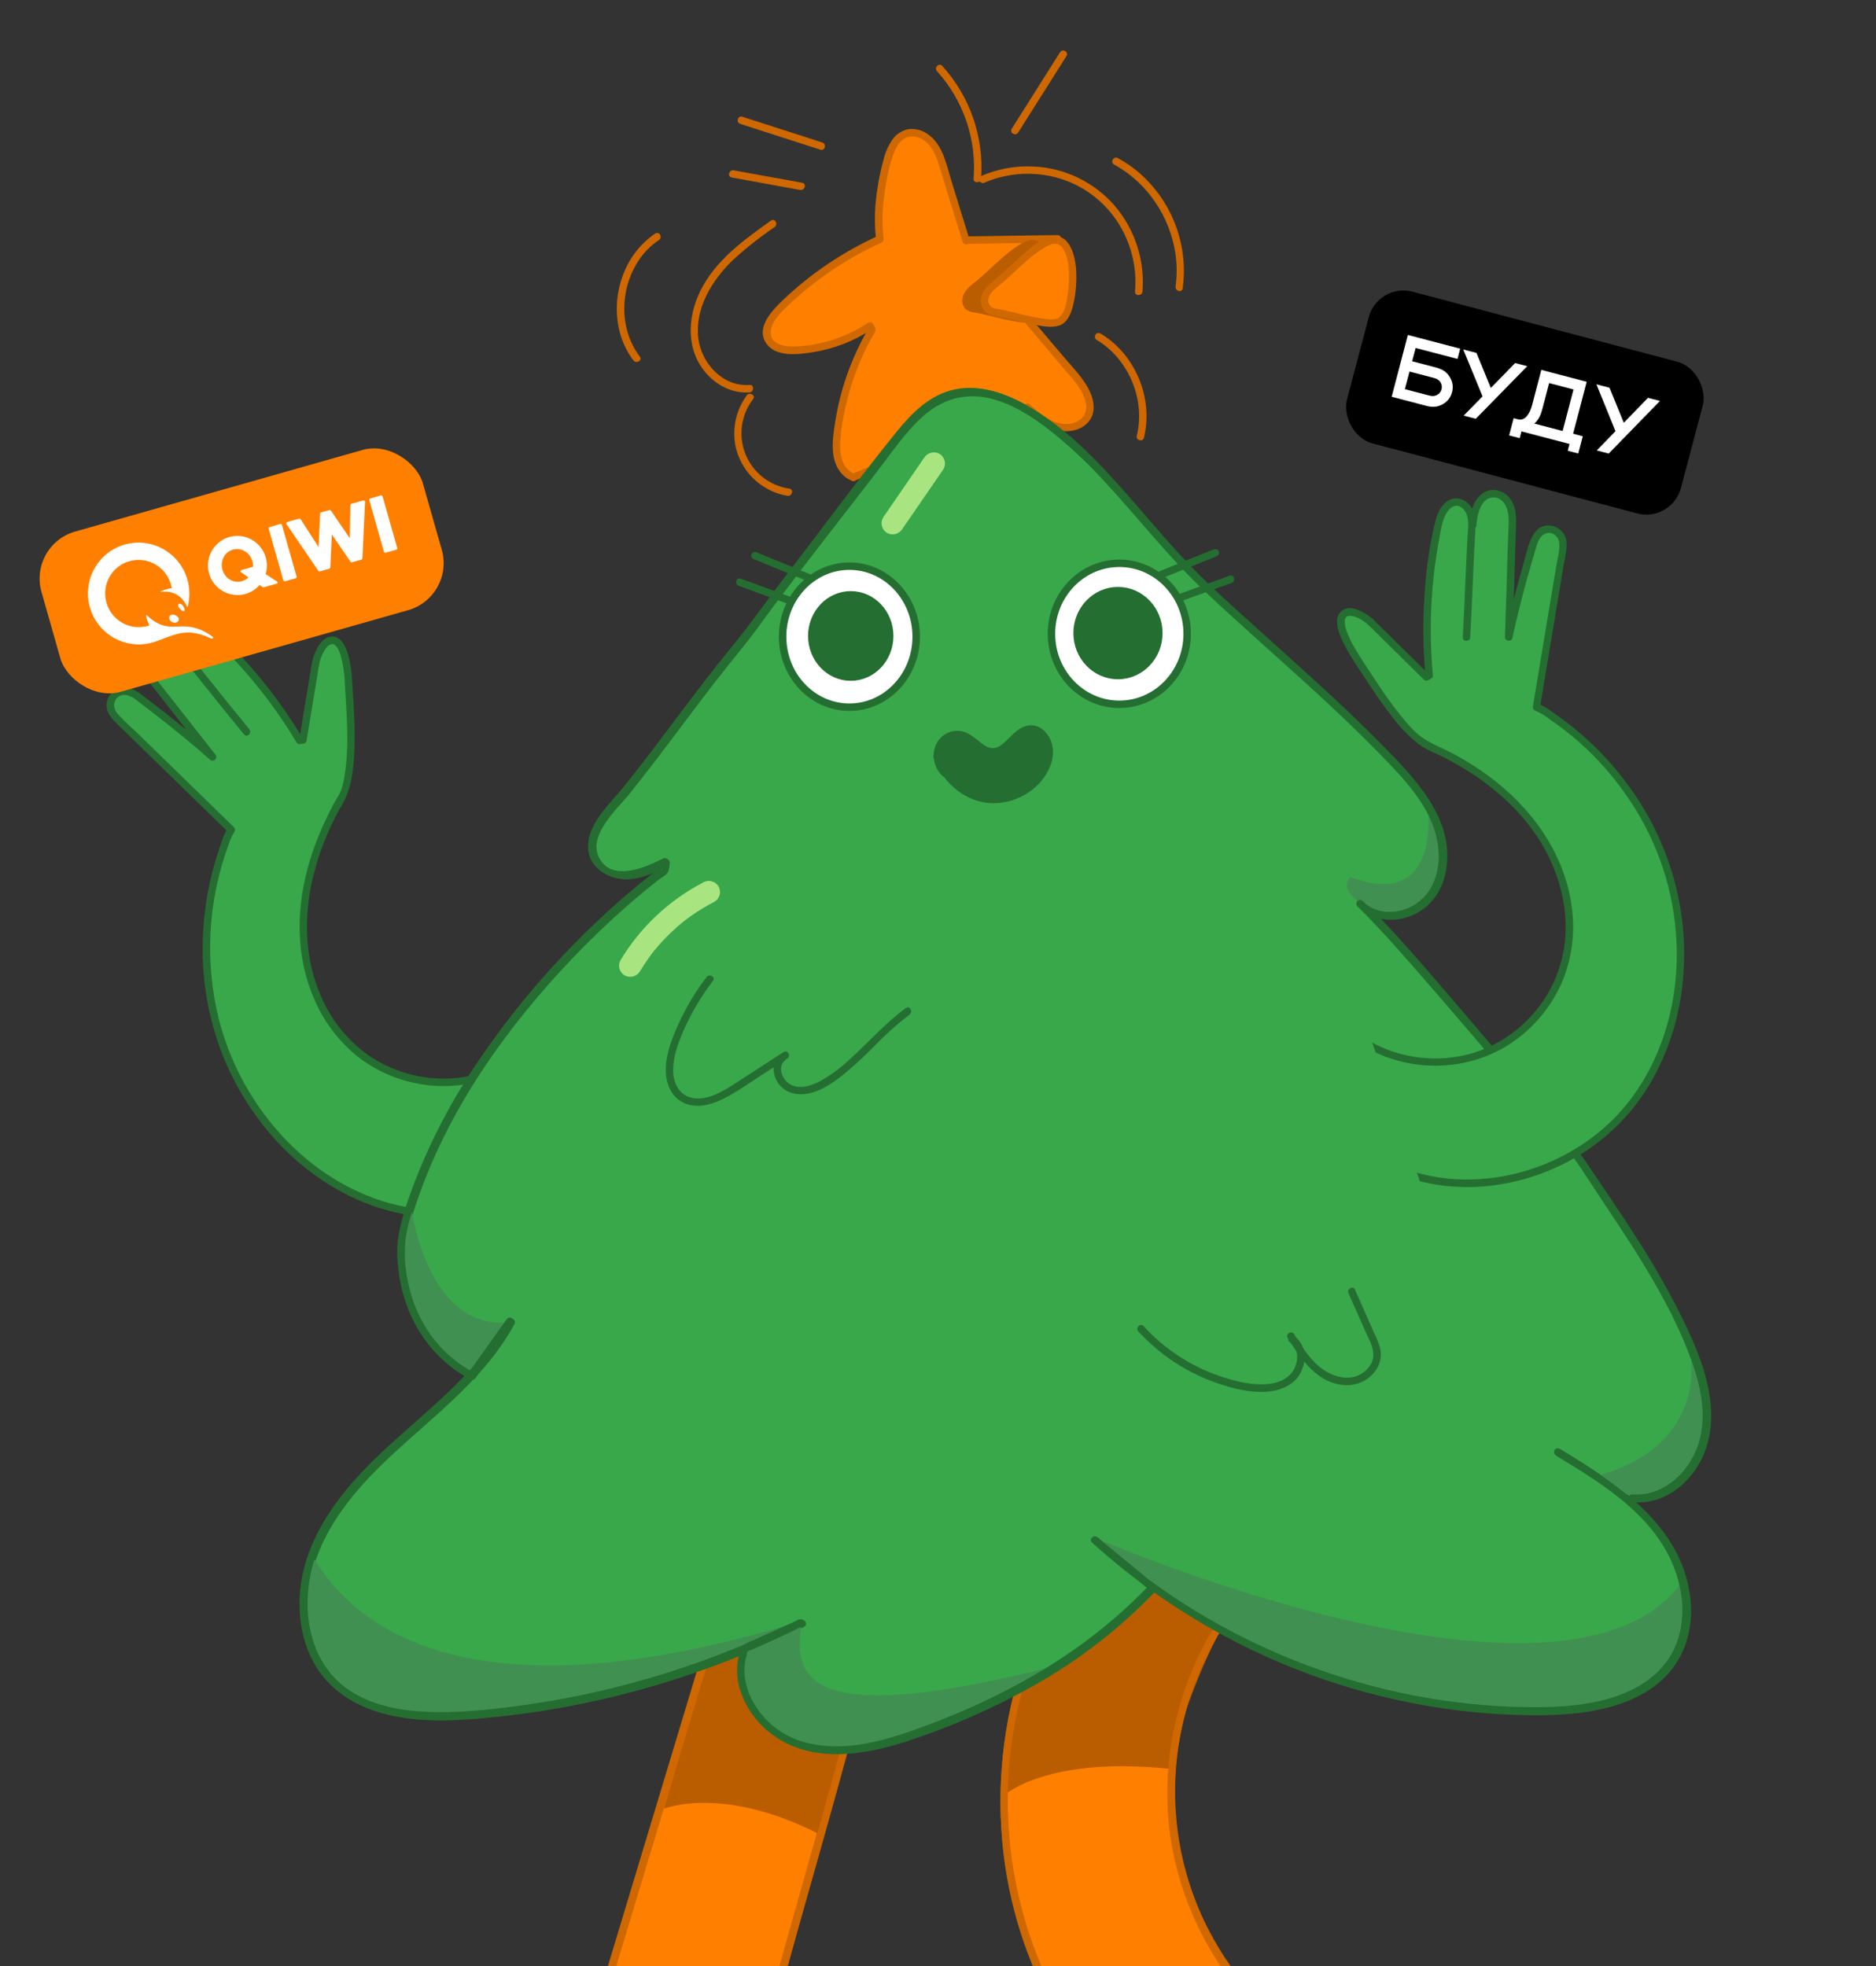 <svg width="374" height="392" viewBox="0 0 374 392" fill="none" xmlns="http://www.w3.org/2000/svg">
<rect x="0" y="0" width="374" height="392" fill="#333333" stroke="none"/>
<g clip-path="url(#clip0_984_20501)">
<path d="M170.146 95.162C168.609 94.622 167.539 93.145 167.097 91.574C166.732 89.978 166.673 88.328 166.924 86.711C167.721 79.305 170.087 72.153 173.864 65.732L173.472 64.974C169.047 67.929 163.889 69.6 158.571 69.802C156.564 69.871 154.194 69.52 153.247 67.75C152.102 65.603 153.847 63.09 155.572 61.375C161.322 55.661 168.045 51.02 175.425 47.669L175.267 46.504C175.038 41.54 175.614 36.572 176.972 31.791C177.587 29.62 178.642 27.221 180.804 26.571C182.623 26.021 184.626 27.003 185.835 28.47C187.045 29.937 187.635 31.801 188.195 33.615L192.656 47.991L192.904 47.847L210.878 47.584L205.044 63.973L214.21 74.814C216.316 77.292 218.492 80.787 216.589 83.419C215.295 85.214 212.544 85.595 210.378 84.906C208.211 84.217 206.481 82.646 204.846 81.124L170.146 95.162Z" fill="#FF8000"/>
<path d="M170.319 94.449C168.391 93.715 167.608 91.524 167.514 89.63C167.481 87.323 167.721 85.021 168.228 82.77C169.062 78.349 170.467 74.055 172.406 69.995C172.962 68.835 173.561 67.699 174.206 66.585C174.468 66.124 174.701 65.812 174.449 65.291C174.335 65.058 174.211 64.825 174.092 64.597C173.992 64.435 173.833 64.316 173.649 64.266C173.465 64.217 173.269 64.239 173.1 64.329C170.171 66.278 166.908 67.67 163.474 68.434C161.808 68.807 160.109 69.018 158.403 69.064C157.129 69.093 155.622 68.999 154.571 68.186C153.272 67.195 153.525 65.529 154.244 64.255C155.052 62.813 156.296 61.678 157.486 60.562C159.995 58.21 162.684 56.056 165.526 54.118C168.779 51.898 172.217 49.963 175.802 48.333C175.941 48.247 176.048 48.119 176.11 47.967C176.171 47.816 176.183 47.649 176.144 47.49C175.847 44.817 175.876 42.117 176.228 39.45C176.42 37.716 176.711 35.995 177.101 34.294C177.382 32.846 177.809 31.429 178.375 30.066C178.87 28.995 179.579 27.88 180.709 27.404C181.954 26.909 183.357 27.33 184.383 28.108C185.582 29.025 186.301 30.433 186.812 31.821C187.387 33.368 187.828 34.969 188.299 36.545L191.903 48.214C191.934 48.323 191.99 48.423 192.066 48.507C192.142 48.591 192.236 48.657 192.34 48.7C192.445 48.743 192.558 48.761 192.671 48.754C192.784 48.748 192.894 48.715 192.993 48.66C193.044 48.619 193.101 48.586 193.162 48.561C193.216 48.526 193.221 48.521 193.162 48.561C193.107 48.596 193.117 48.65 193.365 48.596C193.732 48.62 194.108 48.596 194.475 48.596L196.81 48.561L201.49 48.492L210.848 48.358L210.13 47.416L205.51 60.483L204.518 63.239C204.446 63.414 204.383 63.593 204.33 63.774C204.297 63.904 204.296 64.04 204.327 64.171C204.358 64.301 204.42 64.422 204.508 64.523C205.004 65.177 205.569 65.777 206.09 66.397L211.939 73.337C213.634 75.319 215.731 77.416 216.4 80.038C216.584 80.61 216.614 81.22 216.486 81.807C216.358 82.394 216.077 82.936 215.672 83.38C214.806 84.163 213.666 84.576 212.499 84.53C209.614 84.53 207.339 82.472 205.331 80.648C205.239 80.554 205.123 80.487 204.996 80.453C204.868 80.419 204.734 80.42 204.608 80.455L192.919 85.124L174.235 92.684L169.923 94.429C169.05 94.781 169.427 96.223 170.319 95.862L182.043 91.142L200.726 83.583L205.034 81.843L204.3 81.654C206.159 83.345 208.167 85.124 210.675 85.749C212.707 86.245 215.136 85.952 216.683 84.445C218.517 82.676 218.244 80.088 217.233 77.971C216.053 75.493 214.036 73.465 212.276 71.398L205.559 63.467L205.748 64.191L210.819 49.845L211.542 47.808C211.571 47.697 211.574 47.582 211.551 47.47C211.529 47.358 211.481 47.253 211.412 47.162C211.343 47.071 211.254 46.998 211.152 46.946C211.05 46.895 210.938 46.867 210.824 46.866L201.098 47.005L196.294 47.079L193.816 47.114C193.267 47.05 192.71 47.141 192.21 47.376L193.3 47.818L189.736 36.267C188.77 33.145 188.071 29.213 185.379 27.057C184.794 26.553 184.11 26.176 183.37 25.951C182.631 25.727 181.853 25.66 181.086 25.753C180.419 25.886 179.785 26.151 179.221 26.533C178.658 26.914 178.176 27.404 177.805 27.974C177.031 29.158 176.468 30.466 176.139 31.841C175.635 33.661 175.241 35.51 174.959 37.378C174.366 40.849 174.264 44.387 174.657 47.887L174.999 47.049C168.06 50.21 161.695 54.502 156.162 59.749C154.001 61.796 150.556 65.321 152.781 68.493C154.729 71.26 159.072 70.67 161.932 70.238C166.186 69.589 170.247 68.017 173.829 65.633L172.813 65.365L173.199 66.124V65.376C170.936 69.24 169.163 73.371 167.92 77.674C167.315 79.791 166.842 81.943 166.502 84.118C166.15 86.369 165.789 88.723 166.18 90.989C166.557 93.14 167.841 95.098 169.928 95.891C170.82 96.223 171.207 94.786 170.319 94.449Z" fill="#CF6800"/>
<path d="M209.381 54.708C209.426 57.186 209.039 63.135 206.68 64.126C204.32 65.118 197.073 62.718 194.47 62.337C193.817 62.297 193.184 62.093 192.631 61.742C191.724 61.043 191.64 59.655 192.136 58.634C192.631 57.613 193.573 56.874 194.48 56.155C197.321 53.954 201.638 48.982 205.054 47.956C208.34 47.014 209.381 51.704 209.381 54.708Z" fill="#BA5D00"/>
<path d="M213.843 54.708C213.887 57.186 213.501 63.135 211.141 64.126C208.781 65.118 201.534 62.718 198.932 62.337C198.278 62.297 197.645 62.093 197.093 61.742C196.186 61.043 196.101 59.655 196.597 58.634C197.093 57.613 198.035 56.874 198.942 56.155C201.782 53.954 206.1 48.982 209.515 47.956C212.802 47.014 213.843 51.704 213.843 54.708Z" fill="#FF8000"/>
<path d="M213.099 54.708C213.131 56.201 213.026 57.695 212.787 59.169C212.569 60.473 212.291 62.238 211.245 63.179C210.427 63.923 208.866 63.645 207.844 63.502C206.127 63.236 204.424 62.88 202.744 62.436C201.98 62.252 201.217 62.059 200.453 61.886C199.69 61.712 199.046 61.653 198.352 61.489C198.133 61.457 197.924 61.379 197.738 61.26C197.552 61.141 197.394 60.983 197.275 60.797C197.155 60.612 197.076 60.403 197.044 60.184C197.012 59.966 197.027 59.743 197.088 59.531C197.296 58.45 198.262 57.667 199.07 57.018C202.109 54.604 204.687 51.501 208.033 49.488C208.722 49.072 209.594 48.551 210.432 48.591C210.751 48.629 211.055 48.745 211.319 48.927C211.584 49.109 211.8 49.353 211.949 49.637C212.866 51.099 213.084 53.008 213.089 54.693C213.089 54.89 213.167 55.079 213.307 55.219C213.446 55.358 213.635 55.437 213.833 55.437C214.03 55.437 214.219 55.358 214.358 55.219C214.498 55.079 214.576 54.89 214.576 54.693C214.576 51.783 213.496 46.043 209.322 47.257C207.299 47.852 205.544 49.329 203.983 50.683C202.278 52.17 200.696 53.761 198.971 55.203C197.246 56.646 195.055 58.178 195.635 60.745C196.131 62.991 198.609 62.976 200.414 63.403C202.218 63.829 204.137 64.335 206.02 64.691C207.592 64.994 209.49 65.405 211.052 64.944C212.866 64.414 213.6 62.322 213.986 60.666C214.428 58.705 214.626 56.697 214.576 54.688C214.553 54.507 214.464 54.341 214.326 54.221C214.188 54.102 214.011 54.037 213.829 54.039C213.646 54.042 213.471 54.111 213.337 54.235C213.202 54.358 213.117 54.526 213.099 54.708Z" fill="#CF6800"/>
<path d="M244.472 321.894C234.489 336.448 231.069 354.79 235.218 371.644C239.367 388.498 251.026 403.602 266.784 412.54L266.12 412.203C268.985 413.635 272.346 417.11 272.331 419.846C272.331 424.461 271.365 427.411 269.55 431.649C264.36 443.759 257.638 455.152 249.548 465.551C247.427 468.272 245.142 471.003 242.113 472.664C239.084 474.325 235.173 474.791 232.258 472.952C227.276 469.809 227.797 462.507 228.912 456.722C230.637 447.799 232.838 436.398 234.568 427.475L242.048 432.462C224.387 421.995 211.083 405.521 204.568 386.052C198.053 366.583 198.762 345.419 206.566 326.43L217.471 303.385L244.472 321.894Z" fill="#FF8000"/>
<path d="M243.833 321.518C235.618 333.555 231.786 348.048 232.977 362.572C234.147 376.056 239.917 388.77 248.84 398.903C253.866 404.604 259.802 409.433 266.408 413.194L267.161 411.91L266.497 411.573C265.644 411.142 264.891 412.421 265.743 412.857C267.491 413.763 269.015 415.046 270.205 416.614C270.792 417.301 271.216 418.114 271.442 418.989C271.669 419.864 271.693 420.78 271.513 421.666C271.236 425.874 269.615 429.721 267.91 433.533C264.2 441.823 259.765 449.769 254.654 457.277C252.111 461.01 249.474 464.807 246.426 468.148C243.674 471.167 239.981 473.819 235.698 473.368C227.376 472.491 228.664 461.897 229.78 456.147C231.617 446.669 233.451 437.188 235.282 427.703L234.192 428.149L241.672 433.107L242.425 431.823C226.943 422.646 214.787 408.777 207.719 392.226C200.651 375.676 199.038 357.304 203.116 339.775C204.152 335.249 205.435 330.554 207.428 326.346L210.512 319.837L217.947 304.094L218.106 303.761L217.09 304.029L226.181 310.26L240.7 320.209L244.061 322.509C244.849 323.054 245.598 321.766 244.81 321.225L235.718 314.994L221.199 305.05L217.838 302.745C217.67 302.654 217.473 302.631 217.289 302.68C217.104 302.73 216.946 302.849 216.847 303.013L210.165 317.116L206.486 324.879C204.902 328.335 203.615 331.921 202.64 335.596C199.181 348.117 198.543 361.25 200.771 374.048C202.847 385.821 207.377 397.025 214.066 406.933C220.438 416.403 228.602 424.533 238.098 430.866C239.273 431.644 240.462 432.388 241.672 433.107C242.505 433.602 243.213 432.353 242.425 431.823L234.94 426.841C234.842 426.784 234.731 426.75 234.618 426.742C234.504 426.734 234.39 426.752 234.285 426.796C234.18 426.839 234.086 426.905 234.01 426.991C233.935 427.076 233.88 427.177 233.849 427.287C232.081 436.408 230.315 445.532 228.55 454.66C227.346 460.886 225.512 470.909 232.927 474.126C236.858 475.832 241.32 474.424 244.547 471.916C248.22 469.07 250.991 464.976 253.658 461.263C259.351 453.355 264.283 444.925 268.385 436.086C270.477 431.57 272.609 426.97 272.996 421.943C273.142 420.859 273.117 419.758 272.921 418.681C272.636 417.658 272.155 416.7 271.503 415.861C270.181 414.069 268.469 412.602 266.497 411.568L265.743 412.852L266.408 413.189C267.255 413.62 267.999 412.386 267.161 411.905C255.721 405.409 246.458 395.675 240.537 383.927C234.422 371.575 232.715 357.504 235.698 344.048C237.419 336.253 240.616 328.859 245.117 322.266C245.657 321.478 244.368 320.73 243.833 321.518Z" fill="#CF6800"/>
<path d="M176.035 318.365C165.833 360.783 155.81 389.95 145.608 432.378L142.411 444.458C141.54 447.749 139.703 450.703 137.137 452.94C120.848 467.073 101.862 471.965 79.605 470.582C74.891 470.29 69.294 468.902 67.802 464.42C66.191 459.587 70.543 454.928 74.712 451.988C84.458 445.13 95.48 440.296 107.127 437.771L108.361 437.087L142.287 324.611" fill="#FF8000"/>
<path d="M175.321 318.167C172.079 331.625 168.535 345.004 164.832 358.319C161.397 370.712 157.837 383.04 154.422 395.428C152.634 401.925 150.889 408.435 149.187 414.959C147.675 420.798 146.337 426.687 144.795 432.522L142.386 441.668C142.158 442.525 141.935 443.388 141.702 444.25C140.927 447.188 139.352 449.853 137.152 451.949C132.903 455.974 127.778 459.315 122.598 462.001C117.533 464.611 112.167 466.591 106.621 467.895C100.928 469.215 95.114 469.939 89.271 470.057C86.178 470.131 83.075 470.057 79.982 469.888C77.478 469.739 74.891 469.392 72.591 468.332C70.29 467.271 68.451 465.471 68.218 462.879C67.951 459.939 69.879 457.292 71.857 455.329C74.112 453.089 76.859 451.364 79.55 449.688C82.364 447.954 85.272 446.377 88.26 444.964C91.27 443.538 94.36 442.286 97.515 441.216C100.658 440.146 103.845 439.377 107.057 438.554C107.647 438.406 108.648 437.994 108.995 437.474C109.192 437.045 109.335 436.594 109.422 436.13L109.774 434.961L110.651 432.051L113.903 421.264L126.871 378.286L139.833 335.303L143.001 324.809C143.274 323.892 141.841 323.501 141.563 324.418L128.293 368.417L115.122 412.123L107.652 436.909L107.994 436.463C107.577 436.727 107.135 436.951 106.675 437.132C105.496 437.504 104.232 437.697 103.032 438.014C100.57 438.675 98.139 439.43 95.74 440.28C91.055 441.96 86.515 444.022 82.168 446.446C79.94 447.689 77.774 449.025 75.669 450.456C73.724 451.707 71.925 453.17 70.305 454.819C67.475 457.838 65.423 462.205 67.772 466.136C69.72 469.388 73.721 470.597 77.285 471.093C81.746 471.702 86.386 471.648 90.882 471.465C99.646 471.098 108.386 469.531 116.575 466.329C120.63 464.745 124.53 462.788 128.224 460.485C130.111 459.298 131.942 458.029 133.716 456.678C135.561 455.358 137.293 453.889 138.896 452.286C141.071 449.898 142.606 446.999 143.358 443.859L145.256 436.582C147.239 429.146 148.974 421.71 150.907 414.275C153.446 404.504 156.127 394.778 158.839 385.063C161.516 375.609 164.197 366.191 166.835 356.693C169.606 346.675 172.287 336.632 174.796 326.544C175.457 323.9 176.109 321.24 176.754 318.563C176.977 317.631 175.544 317.235 175.321 318.167Z" fill="#CF6800"/>
<path d="M233.527 352.688C233.725 346.482 240.17 330.123 244.205 323.441L217.238 304.971L206.333 328.021C202.438 337.567 200.297 347.736 200.012 358.042C200.012 358.042 208.548 349.971 233.527 352.688Z" fill="#BA5D00"/>
<path d="M132.353 360.609C132.353 360.609 144.25 355.652 164.078 366.062C166.557 355.157 175.728 319.713 175.728 319.713L142.267 326.405L132.353 360.609Z" fill="#BA5D00"/>
<path d="M243.793 321.731C235.578 333.768 231.746 348.261 232.937 362.785C234.107 376.269 239.877 388.984 248.8 399.116C253.824 404.82 259.761 409.649 266.368 413.407L267.116 412.123L266.452 411.786C265.6 411.355 264.846 412.634 265.704 413.07C267.451 413.976 268.976 415.259 270.165 416.828C270.653 417.452 271.043 418.147 271.32 418.89C271.565 419.862 271.617 420.872 271.474 421.864C271.196 426.073 269.575 429.919 267.87 433.731C264.161 442.021 259.725 449.967 254.615 457.476C252.072 461.208 249.44 465.005 246.386 468.346C243.64 471.365 239.942 474.017 235.664 473.566C227.336 472.689 228.63 462.096 229.715 456.345C231.556 446.867 233.392 437.386 235.223 427.902L234.127 428.348L241.612 433.33L242.361 432.046C232.626 426.236 224.146 418.545 217.417 409.422C210.511 400.096 205.602 389.446 202.997 378.138C200.159 365.58 200.178 352.547 203.051 339.998C204.092 335.472 205.371 330.778 207.364 326.569L210.492 320.09L217.952 304.346L218.106 304.014L217.114 304.282L226.161 310.498L240.68 320.447L244.041 322.747C244.834 323.292 245.578 322.004 244.79 321.463L235.718 315.232L221.204 305.288L217.843 302.983C217.673 302.884 217.47 302.857 217.28 302.907C217.089 302.957 216.926 303.081 216.827 303.251L210.145 317.354L206.467 325.117C204.882 328.573 203.595 332.159 202.62 335.834C199.162 348.355 198.523 361.488 200.751 374.286C202.83 386.059 207.361 397.263 214.051 407.171C220.412 416.648 228.568 424.788 238.058 431.129C239.228 431.907 240.423 432.651 241.632 433.369C242.46 433.865 243.169 432.616 242.381 432.085L234.9 427.128C234.802 427.071 234.691 427.037 234.577 427.03C234.463 427.022 234.349 427.04 234.243 427.083C234.138 427.126 234.043 427.193 233.967 427.278C233.891 427.363 233.836 427.465 233.805 427.575C232.034 436.696 230.269 445.82 228.511 454.947C227.306 461.174 225.467 471.197 232.888 474.414C236.814 476.119 241.275 474.711 244.502 472.203C248.175 469.358 250.946 465.263 253.613 461.55C259.305 453.636 264.231 445.199 268.326 436.353C270.418 431.838 272.549 427.242 272.936 422.211C273.085 421.127 273.061 420.026 272.867 418.949C272.582 417.925 272.099 416.966 271.444 416.129C270.122 414.337 268.41 412.869 266.437 411.836L265.689 413.12L266.353 413.457C267.201 413.888 267.939 412.654 267.102 412.173C255.656 405.679 246.389 395.942 240.467 384.19C234.351 371.838 232.642 357.767 235.624 344.31C237.345 336.515 240.542 329.122 245.043 322.529C245.623 321.691 244.334 320.943 243.793 321.731Z" fill="#CF6800"/>
<path d="M175.47 318.078C172.233 331.531 168.689 344.91 164.986 358.23C161.545 370.623 157.991 382.956 154.576 395.339C152.781 401.849 151.032 408.366 149.326 414.889C147.809 420.729 146.476 426.618 144.929 432.447L142.515 441.573C142.287 442.436 142.064 443.298 141.831 444.161C141.05 447.087 139.479 449.742 137.29 451.835C133.042 455.86 127.917 459.201 122.736 461.887C117.672 464.499 112.307 466.478 106.76 467.781C101.067 469.1 95.252 469.824 89.41 469.943C86.312 470.022 83.214 469.943 80.121 469.774C77.617 469.625 75.029 469.278 72.73 468.223C70.429 467.167 68.59 465.362 68.357 462.77C68.09 459.83 70.018 457.188 71.996 455.225C74.251 452.98 76.998 451.259 79.689 449.584C82.501 447.848 85.407 446.269 88.394 444.855C91.405 443.433 94.495 442.184 97.649 441.112C100.791 440.042 103.984 439.268 107.191 438.45C107.781 438.297 108.782 437.89 109.134 437.365C109.332 436.937 109.475 436.485 109.561 436.021L109.913 434.857L110.79 431.942L114.042 421.16L127.019 378.187L139.987 335.204L143.15 324.715C143.427 323.798 141.995 323.406 141.717 324.319L128.447 368.323L115.266 412.034L107.791 436.82L108.133 436.378C107.717 436.641 107.277 436.863 106.819 437.043C105.64 437.419 104.371 437.608 103.171 437.925C100.712 438.586 98.283 439.341 95.884 440.19C91.196 441.869 86.654 443.934 82.306 446.362C80.086 447.601 77.919 448.936 75.808 450.367C73.866 451.619 72.069 453.082 70.449 454.729C67.619 457.753 65.567 462.12 67.916 466.051C69.864 469.303 73.865 470.538 77.424 471.009C81.885 471.623 86.53 471.569 91.021 471.38C99.785 471.018 108.529 469.447 116.714 466.245C120.772 464.658 124.672 462.693 128.363 460.376C130.251 459.196 132.086 457.922 133.86 456.573C135.703 455.253 137.436 453.784 139.04 452.181C141.213 449.792 142.747 446.894 143.502 443.754L145.42 436.507C147.403 429.072 149.133 421.636 151.066 414.2C153.609 404.435 156.291 394.704 158.998 384.988C161.66 375.53 164.356 366.082 166.973 356.614C169.744 346.596 172.426 336.553 174.94 326.465C175.6 323.821 176.251 321.161 176.893 318.484C177.121 317.552 175.683 317.156 175.46 318.088L175.47 318.078Z" fill="#CF6800"/>
<path d="M34.981 128.643C33.331 126.66 30.059 123.948 27.491 126.397C26.5 127.354 26.371 128.955 26.782 130.269C27.194 131.582 28.066 132.693 28.919 133.773C34.605 140.951 36.657 143.717 42.342 150.9C37.029 146.186 31.313 141.764 27.174 138.651C26.078 137.828 23.669 137.124 22.479 139.013C21.052 141.283 22.916 142.879 24.12 144.054L46.08 165.429L45.728 165.925C41.096 177.08 39.93 189.372 42.382 201.199C46.244 219.575 60.054 236.132 78.296 240.802C96.538 245.471 118.176 236.296 125.448 218.896L119.395 209.612L113.06 199.891C111.329 203.614 108.788 206.905 105.624 209.522C102.459 212.139 98.751 214.018 94.769 215.02C90.787 215.964 86.643 216.001 82.645 215.129C78.646 214.256 74.895 212.496 71.668 209.978C64.367 204.169 60.57 194.686 60.431 185.342C60.292 175.998 63.514 166.822 68.243 158.727L68.803 157.339C70.499 151.718 69.914 143.826 69.443 135.493C69.319 133.273 68.665 127.884 66.469 127.631C65.219 127.488 64.486 128.524 63.856 129.614C63.271 130.731 62.906 131.949 62.781 133.203L60.411 147.529L59.782 147.618C54.613 138.946 48.122 131.134 40.543 124.464C38.927 123.041 36.468 121.643 34.798 123.031C33.856 123.814 33.668 125.232 34.02 126.397C34.452 127.537 35.104 128.581 35.938 129.471C41.014 135.627 44.137 139.717 49.213 145.878" fill="#39A84A"/>
<path d="M35.507 128.117C34.02 126.387 31.799 124.429 29.35 124.712C26.524 125.039 25.29 127.949 26.063 130.467C26.562 131.816 27.309 133.06 28.264 134.135L31.278 137.957C32.818 139.94 34.355 141.911 35.888 143.871C37.871 146.396 39.854 148.914 41.837 151.425L42.888 150.37C39.542 147.395 36.082 144.58 32.562 141.833C31.045 140.649 29.523 139.484 27.987 138.324C26.871 137.481 25.563 136.896 24.125 137.119C23.319 137.279 22.593 137.712 22.068 138.343C21.543 138.975 21.25 139.768 21.24 140.589C21.21 142.24 22.47 143.464 23.565 144.525C27.012 147.873 30.452 151.224 33.886 154.578L45.575 165.979L45.456 165.077C44.553 166.366 44.112 168.052 43.606 169.539C41.663 175.295 40.592 181.31 40.429 187.384C40.187 194.813 41.38 202.219 43.944 209.195C46.226 215.314 49.559 220.988 53.793 225.96C57.97 230.901 63.064 234.987 68.793 237.991C74.403 240.918 80.598 242.547 86.921 242.76C93.044 242.917 99.133 241.794 104.797 239.463C110.427 237.202 115.492 233.731 119.633 229.296C121.657 227.095 123.394 224.647 124.803 222.009C125.155 221.35 125.488 220.671 125.795 219.987C126.008 219.491 126.335 219.02 126.072 218.5C125.81 217.979 125.493 217.612 125.21 217.181L120.01 209.205L114.294 200.436L113.705 199.539C113.638 199.428 113.544 199.336 113.432 199.273C113.319 199.209 113.192 199.175 113.063 199.175C112.933 199.175 112.806 199.209 112.694 199.273C112.581 199.336 112.487 199.428 112.421 199.539C108.177 208.779 98.665 215.069 88.458 215.04C83.116 215.03 77.9 213.419 73.483 210.415C69.295 207.443 66.014 203.367 64.005 198.642C59.429 188.262 60.882 176.434 65.269 166.257C65.854 164.894 66.493 163.555 67.172 162.242C67.757 161.117 68.526 160.026 69.002 158.861C69.705 157.072 70.165 155.196 70.37 153.284C71.084 147.415 70.543 141.387 70.186 135.523C70.114 133.711 69.818 131.914 69.304 130.174C68.808 128.663 67.891 126.749 66.007 126.918C64.758 127.032 63.965 128.023 63.346 129.014C62.662 130.216 62.227 131.543 62.067 132.916C61.531 136.108 61.011 139.3 60.48 142.488L59.677 147.346L60.173 146.825L59.544 146.919L60.381 147.262C55.715 139.436 49.983 132.299 43.349 126.055C41.817 124.618 40.255 122.992 38.288 122.164C36.528 121.425 34.352 121.668 33.454 123.552C32.557 125.435 33.415 127.517 34.619 129.064C36.057 130.948 37.594 132.747 39.11 134.596C42.288 138.562 45.431 142.527 48.648 146.419C49.258 147.157 50.303 146.102 49.699 145.368C47.052 142.156 44.459 138.924 41.852 135.652C40.553 134.029 39.248 132.412 37.936 130.799C37.217 129.922 36.449 129.059 35.779 128.152C35.178 127.449 34.765 126.605 34.58 125.698C34.497 125.286 34.533 124.858 34.683 124.465C34.833 124.073 35.091 123.73 35.427 123.477C36.156 123.021 37.068 123.239 37.802 123.562C39.601 124.355 41.044 125.931 42.452 127.255C45.49 130.121 48.34 133.181 50.983 136.415C53.971 140.072 56.687 143.944 59.107 148C59.193 148.138 59.321 148.245 59.471 148.306C59.621 148.368 59.787 148.38 59.945 148.342L60.58 148.248C60.702 148.219 60.815 148.157 60.907 148.07C60.998 147.983 61.065 147.874 61.1 147.752L62.706 138.036C62.967 136.43 63.232 134.824 63.499 133.218C63.659 131.854 64.127 130.543 64.867 129.386C65.319 128.737 66.102 128.018 66.85 128.653C67.383 129.233 67.752 129.945 67.921 130.715C68.409 132.483 68.683 134.304 68.739 136.138C69.066 141.933 69.631 147.881 68.838 153.666C68.61 155.337 68.317 157.324 67.386 158.772C66.615 160.039 65.917 161.348 65.294 162.693C64.644 164.011 64.044 165.355 63.484 166.718C59.291 176.954 58.126 188.589 62.538 198.939C64.499 203.665 67.652 207.801 71.688 210.945C75.929 214.121 80.985 216.024 86.267 216.433C96.454 217.275 106.442 212.12 111.93 203.544C112.598 202.502 113.191 201.414 113.705 200.287H112.421L117.873 208.62L122.241 215.317L124.828 219.283L124.754 218.713C121.338 226.828 114.617 233.143 106.775 236.96C98.832 240.866 89.86 242.163 81.137 240.668C71.926 238.997 63.549 234.025 57.08 227.338C50.522 220.525 45.863 212.113 43.567 202.939C40.81 191.601 41.467 179.701 45.456 168.736C45.754 167.705 46.187 166.718 46.744 165.801C46.828 165.659 46.862 165.494 46.841 165.33C46.821 165.167 46.746 165.015 46.63 164.899L27.595 146.359C26.247 145.051 24.774 143.797 23.545 142.394C23.064 141.915 22.775 141.277 22.732 140.599C22.746 140.224 22.854 139.858 23.046 139.536C23.238 139.214 23.509 138.945 23.833 138.755C24.903 138.215 26.168 138.805 27.03 139.454C28.395 140.482 29.751 141.52 31.1 142.567C34.763 145.417 38.367 148.347 41.842 151.43C41.982 151.57 42.171 151.648 42.369 151.647C42.566 151.647 42.756 151.568 42.895 151.428C43.035 151.288 43.112 151.098 43.112 150.901C43.112 150.703 43.033 150.514 42.893 150.375C39.918 146.602 36.944 142.8 33.97 139.003C32.364 136.941 30.723 134.903 29.122 132.836C27.853 131.201 26.073 128.112 28.477 126.566C30.629 125.183 33.167 127.646 34.461 129.173C35.08 129.907 36.126 128.851 35.512 128.122L35.507 128.117Z" fill="#256E31"/>
<path d="M310.788 289.664C318.363 294.249 326.13 299.023 331.32 306.21C336.511 313.398 338.483 323.634 333.685 331.065C328.44 339.19 317.485 341.148 307.819 341.267C275.196 341.658 242.594 329.231 218.512 307.231L229.958 316.65C216.772 330.674 200.711 339.408 182.578 345.847C174.979 348.544 166.542 350.467 158.948 347.756C151.354 345.044 145.564 336.062 148.92 328.72L159.934 323.719C139.413 334.031 117.085 340.26 94.189 342.06C84.274 342.833 73.116 342.283 66.25 335.12C59.479 328.036 59.395 316.496 63.479 307.588C67.564 298.681 75 291.83 82.346 285.351C89.692 278.872 97.306 272.294 101.922 263.649L94.189 274.426C82.534 268.289 79.476 255.435 80.423 246.889L80.918 244.519C88.166 217.255 111.092 189.887 132.596 173.554L132.839 172.032C130.43 173.261 127.931 174.511 125.24 174.654C122.548 174.798 119.584 173.42 118.592 170.882C117.323 167.556 119.757 164.051 122.037 161.34C131.317 150.31 139.025 138.725 148.31 127.696L153.872 120.126L177.815 88.986C181.012 84.832 184.521 80.45 189.523 78.874C196.651 76.633 204.127 80.856 210.031 85.422C221.833 94.543 229.631 106.807 240.353 116.919C252.592 128.484 265.515 139.102 277.184 151.316C280.818 155.114 284.451 159.094 286.434 163.962C288.417 168.83 288.452 174.823 285.2 178.952C281.948 183.081 274.953 184.172 271.399 180.3C279.975 188.727 301.637 214.544 313.039 228.31C321.585 241.129 330.032 252.704 336.035 265.909C338.94 272.284 341.359 279.293 340.109 286.194C338.86 293.094 332.713 299.523 325.734 298.795" fill="#39A84A"/>
<path d="M310.431 290.308C320.345 296.301 331.434 303.132 334.785 314.974C336.302 320.328 336.04 326.286 332.847 330.991C329.873 335.373 324.956 337.817 319.959 339.091C314.813 340.399 309.47 340.578 304.185 340.489C298.141 340.386 292.111 339.852 286.142 338.892C274.455 337 263.076 333.546 252.31 328.621C240.156 323.075 228.932 315.682 219.038 306.706L217.982 307.757L229.433 317.175V316.124C217.491 328.765 202.431 337.559 186.266 343.701C177.74 346.948 167.791 350.388 158.789 346.903C155.2 345.464 152.221 342.824 150.362 339.433C149.461 337.832 148.9 336.061 148.716 334.233C148.587 332.914 148.715 331.582 149.093 330.312C149.145 329.988 149.215 329.667 149.301 329.35C149.619 328.963 150.749 328.696 151.19 328.497L154.908 326.807L160.291 324.358L159.543 323.074C141.864 331.926 122.829 337.757 103.225 340.325C97.316 341.093 91.299 341.733 85.335 341.47C79.882 341.227 74.281 340.151 69.715 337.009C65.224 333.935 62.538 329.077 61.73 323.743C59.925 311.777 66.875 301.253 74.97 293.138C84.388 283.661 96.057 275.987 102.576 263.961C102.667 263.791 102.688 263.593 102.636 263.408C102.583 263.222 102.461 263.065 102.295 262.968C102.129 262.871 101.931 262.842 101.744 262.888C101.557 262.933 101.395 263.05 101.292 263.213L93.549 273.989L94.54 273.722C87.804 270.103 83.352 263.723 81.697 256.312C80.972 253.299 80.775 250.183 81.117 247.102C81.533 243.964 82.634 240.876 83.694 237.912C90.02 220.195 101.421 204.327 114.349 190.819C117.869 187.141 121.552 183.627 125.398 180.276C127.252 178.66 129.146 177.09 131.079 175.566C131.738 175.041 132.918 174.481 133.27 173.688C133.408 173.193 133.488 172.684 133.508 172.171C133.542 172.029 133.534 171.881 133.485 171.744C133.437 171.607 133.349 171.487 133.234 171.399C133.119 171.31 132.98 171.257 132.836 171.245C132.691 171.234 132.545 171.264 132.418 171.333C128.799 173.177 122.251 176.018 119.529 171.155C116.991 166.624 123.068 161.27 125.582 158.152C132.343 149.755 138.544 140.931 145.276 132.519C147.095 130.244 148.949 128.028 150.674 125.683C151.943 123.958 153.193 122.213 154.482 120.503C161.129 111.65 167.98 102.945 174.731 94.166C177.705 90.325 180.481 86.136 184.125 82.894C187.853 79.578 192.478 78.259 197.37 79.424C202.263 80.589 206.575 83.548 210.427 86.646C214.139 89.687 217.619 93.001 220.837 96.561C227.37 103.669 233.314 111.303 240.358 117.935C248.051 125.173 256.037 132.083 263.785 139.251C267.667 142.845 271.484 146.498 275.186 150.29C278.656 153.859 282.255 157.508 284.645 161.925C286.845 165.979 287.872 170.946 286.266 175.403C285.596 177.35 284.32 179.031 282.625 180.199C280.93 181.367 278.905 181.96 276.847 181.892C274.983 181.843 273.212 181.065 271.915 179.725L270.864 180.776C275.851 185.684 280.431 191.018 285.021 196.287C291.029 203.181 296.963 210.144 302.822 217.176C305.466 220.335 308.11 223.501 310.754 226.674C314.253 230.892 317.138 235.666 320.172 240.217C326.71 249.972 333.363 260.09 337.413 271.184C339.534 276.998 340.883 283.829 338.181 289.688C335.95 294.517 331.271 298.477 325.714 298.001C324.762 297.917 324.767 299.404 325.714 299.489C330.374 299.89 334.637 297.402 337.408 293.798C340.531 289.773 341.547 284.741 341.021 279.73C340.407 273.826 338.047 268.264 335.465 262.97C332.745 257.466 329.711 252.123 326.378 246.968C322.988 241.644 319.409 236.444 315.884 231.215C313.328 227.564 310.586 224.046 307.67 220.676C301.566 213.366 295.415 206.095 289.215 198.865C283.604 192.366 278.027 185.743 271.9 179.716C271.759 179.584 271.573 179.513 271.38 179.516C271.187 179.519 271.003 179.597 270.867 179.734C270.731 179.87 270.653 180.054 270.65 180.246C270.646 180.439 270.718 180.625 270.849 180.766C273.466 183.478 277.516 183.964 280.971 182.715C284.937 181.287 287.48 177.832 288.243 173.762C290.226 163.253 281.859 154.925 275.142 148.109C267.052 139.915 258.382 132.326 249.861 124.608C245.672 120.825 241.434 117.063 237.513 113.003C233.869 109.236 230.479 105.235 227.043 101.275C220.336 93.537 213.163 85.412 204.042 80.455C199.715 78.11 194.659 76.588 189.766 77.937C185.305 79.161 181.959 82.537 179.143 86.012C171.633 95.336 164.549 105.002 157.257 114.465C153.5 119.348 149.971 124.434 146.059 129.193C138.663 138.21 132.001 147.797 124.699 156.888C121.894 160.358 116.996 164.646 117.517 169.603C117.963 173.831 122.439 175.765 126.241 175.224C128.72 174.877 130.975 173.737 133.181 172.612L132.085 171.769C132.078 172.244 132.003 172.714 131.862 173.167C131.937 173.038 131.297 173.529 131.114 173.663C130.697 173.985 130.281 174.307 129.87 174.654C128.111 176.046 126.385 177.475 124.689 178.942C121.137 182.016 117.721 185.238 114.443 188.609C107.589 195.598 101.374 203.188 95.874 211.287C90.479 219.126 86.04 227.581 82.653 236.474C81.439 239.756 80.259 243.141 79.679 246.606C79.299 249.547 79.406 252.53 79.996 255.435C81.508 263.688 86.371 271.015 93.807 274.981C93.978 275.075 94.179 275.099 94.368 275.05C94.557 275 94.72 274.879 94.823 274.713L102.556 263.941L101.272 263.193C95.051 274.668 84.046 282.154 74.896 291.081C66.642 299.137 59.385 309.274 60.024 321.349C60.287 326.505 62.037 331.6 65.601 335.412C69.294 339.378 74.454 341.465 79.709 342.352C85.504 343.344 91.403 343.022 97.217 342.471C119.197 340.38 140.595 334.217 160.321 324.299C161.188 323.867 160.43 322.623 159.572 323.015L154.561 325.29L150.873 326.966C150.113 327.239 149.376 327.571 148.667 327.957C147.74 328.587 147.497 330.406 147.348 331.427C147.103 333.177 147.222 334.96 147.7 336.662C148.759 340.266 150.945 343.436 153.936 345.708C161.57 351.657 172.144 349.976 180.675 347.195C189.469 344.341 197.958 340.623 206.02 336.097C215.079 331.03 223.325 324.632 230.483 317.116C230.623 316.976 230.701 316.787 230.701 316.59C230.701 316.393 230.623 316.204 230.483 316.065L219.038 306.647C218.309 306.047 217.263 307.043 217.982 307.697C236.61 324.561 259.646 335.785 284.407 340.062C290.479 341.114 296.618 341.732 302.778 341.911C308.384 342.065 314.06 341.946 319.542 340.677C324.5 339.532 329.457 337.326 332.817 333.39C336.406 329.196 337.651 323.684 336.952 318.271C335.118 304.029 322.418 295.815 311.175 288.989C311.005 288.889 310.802 288.861 310.611 288.911C310.42 288.961 310.256 289.084 310.156 289.255C310.056 289.425 310.028 289.628 310.078 289.819C310.128 290.01 310.251 290.173 310.421 290.273L310.431 290.308Z" fill="#256E31"/>
<path d="M210.844 332.037C162.002 344.429 157.486 335.507 159.954 323.114C95.116 343.066 71.351 325.246 62.681 310.81C60.139 319.039 60.976 328.552 66.831 334.694C73.666 341.872 84.79 342.422 94.65 341.634C113.402 340.154 131.796 335.681 149.133 328.383C145.876 335.71 151.611 344.638 159.151 347.344C166.691 350.051 175.118 348.132 182.687 345.436C199.571 339.418 214.636 331.397 227.257 318.93C224.733 320.814 219.945 324.551 210.844 332.037Z" fill="#409151"/>
<path d="M318.288 294.179L325.273 298.462C332.213 299.191 338.33 292.752 339.574 285.861C340.6 280.191 339.153 274.46 336.997 269.037C339.614 289.153 320.346 293.748 318.288 294.179Z" fill="#409151"/>
<path d="M229.497 316.675L229.879 316.278L228.55 315.183C251.16 331.987 279.281 341.247 307.422 340.91C317.049 340.791 327.96 338.833 333.199 330.708C336.074 326.247 336.501 320.74 335.266 315.51C312.072 347.047 218.725 306.78 218.725 306.78L229.497 316.675Z" fill="#409151"/>
<path d="M325.863 300.262C323.986 298.526 321.999 296.913 319.914 295.434C321.983 296.934 323.969 298.546 325.863 300.262Z" fill="#409151"/>
<path d="M82.098 241.392C82.098 241.392 85.38 265.562 101.738 263.579C99.274 267.182 96.627 270.657 93.807 273.989C93.807 273.989 73.86 260.848 82.098 241.392Z" fill="#409151"/>
<path d="M277.036 229.926C277.036 229.926 263.067 239.344 257.966 233.178C252.865 227.011 254.709 216.438 254.709 216.438C254.709 216.438 264.306 227.343 277.016 229.926" fill="#409151"/>
<path d="M284.585 160.621C284.585 160.621 287.629 181.788 269.288 174.848C265.818 177.822 274.552 182.199 274.552 182.199C274.552 182.199 289.423 184.212 287.54 167.878C286.142 163.942 284.565 160.621 284.565 160.621" fill="#409151"/>
<path d="M310.149 290.144C320.063 296.138 331.152 302.968 334.503 314.816C336.015 320.164 335.752 326.123 332.565 330.827C329.591 335.209 324.673 337.653 319.676 338.927C314.526 340.236 309.187 340.414 303.903 340.325C297.873 340.222 291.858 339.689 285.904 338.729C274.215 336.838 262.834 333.383 252.067 328.458C239.905 322.903 228.676 315.502 218.775 306.518L217.734 307.569L229.185 316.987V315.936C217.238 328.562 202.164 337.356 186.009 343.502C177.482 346.744 167.534 350.185 158.532 346.705C154.943 345.262 151.965 342.621 150.105 339.229C149.202 337.629 148.642 335.858 148.459 334.029C148.374 333.137 148.404 332.237 148.548 331.353C148.617 330.934 148.713 330.52 148.836 330.113C148.886 329.779 148.956 329.448 149.044 329.122C149.361 328.74 150.486 328.468 150.927 328.269L154.65 326.579L160.034 324.13L159.28 322.846C147.437 328.783 134.967 333.376 122.102 336.538C115.789 338.091 109.394 339.292 102.948 340.137C97.039 340.905 91.026 341.544 85.058 341.282C79.605 341.039 74.008 339.963 69.443 336.845C64.952 333.772 62.265 328.914 61.457 323.58C59.648 311.594 66.597 301.06 74.678 292.955C84.126 283.472 95.77 275.804 102.284 263.773C102.374 263.603 102.396 263.405 102.344 263.219C102.291 263.034 102.169 262.876 102.003 262.779C101.836 262.682 101.639 262.654 101.452 262.699C101.265 262.745 101.103 262.861 101 263.024L93.311 273.821L94.327 273.553C87.561 269.939 83.11 263.579 81.459 256.144C80.735 253.13 80.537 250.014 80.874 246.934C81.295 243.796 82.396 240.707 83.457 237.743C89.782 220.026 101.183 204.159 114.111 190.651C117.631 186.969 121.314 183.453 125.16 180.102C127.014 178.486 128.908 176.916 130.841 175.393C131.501 174.872 132.68 174.307 133.027 173.519C133.166 173.023 133.248 172.512 133.27 171.997C133.304 171.856 133.296 171.708 133.247 171.571C133.199 171.434 133.112 171.314 132.996 171.225C132.881 171.137 132.743 171.083 132.598 171.072C132.453 171.06 132.308 171.091 132.18 171.16C128.561 173.004 122.013 175.844 119.291 170.981C116.748 166.45 122.831 161.097 125.344 157.979C132.105 149.581 138.307 140.758 145.038 132.346C146.858 130.07 148.712 127.855 150.432 125.51C151.701 123.785 152.955 122.04 154.239 120.33C160.891 111.481 167.742 102.772 174.488 93.993C177.463 90.151 180.239 85.962 183.882 82.72C187.615 79.404 192.24 78.085 197.127 79.275C202.015 80.465 206.338 83.399 210.189 86.498C213.904 89.547 217.383 92.871 220.599 96.442C227.152 103.55 233.101 111.184 240.13 117.841C247.819 125.079 255.804 131.989 263.557 139.157C267.434 142.751 271.256 146.409 274.959 150.196C278.428 153.765 282.027 157.414 284.417 161.83C286.618 165.885 287.644 170.857 286.038 175.309C285.368 177.256 284.092 178.936 282.397 180.104C280.702 181.272 278.677 181.866 276.619 181.797C274.746 181.756 272.965 180.978 271.662 179.631L270.611 180.682C275.593 185.59 280.178 190.923 284.769 196.193C290.777 203.093 296.71 210.056 302.569 217.082C305.213 220.238 307.857 223.404 310.501 226.58C314.001 230.798 316.891 235.572 319.919 240.122C326.458 249.878 333.105 259.995 337.16 271.089C339.282 276.904 340.63 283.735 337.923 289.594C335.698 294.422 331.018 298.383 325.461 297.907C324.51 297.823 324.514 299.31 325.461 299.394C330.121 299.796 334.359 297.307 337.15 293.704C340.278 289.678 341.294 284.647 340.769 279.635C340.154 273.732 337.794 268.17 335.212 262.876C332.492 257.371 329.456 252.029 326.121 246.874C322.735 241.555 319.181 236.35 315.631 231.12C313.074 227.469 310.331 223.952 307.413 220.582C301.315 213.272 295.164 206.001 288.957 198.771C283.351 192.272 277.774 185.649 271.647 179.621C271.506 179.49 271.32 179.418 271.127 179.422C270.935 179.425 270.751 179.503 270.615 179.64C270.478 179.776 270.4 179.96 270.397 180.152C270.393 180.345 270.465 180.531 270.596 180.672C273.214 183.384 277.264 183.87 280.719 182.62C284.66 181.193 287.227 177.738 287.991 173.668C289.974 163.164 281.606 154.831 274.889 148.015C266.799 139.821 258.129 132.232 249.608 124.513C245.419 120.731 241.181 116.969 237.255 112.909C233.616 109.142 230.221 105.141 226.791 101.18C220.084 93.442 212.911 85.318 203.79 80.361C199.457 78.016 194.406 76.489 189.508 77.838C185.072 79.062 181.706 82.438 178.885 85.913C171.365 95.172 164.292 104.839 157.02 114.302C153.262 119.185 149.728 124.271 145.822 129.034C138.426 138.046 131.763 147.633 124.457 156.725C121.656 160.195 116.758 164.482 117.279 169.439C117.725 173.668 122.201 175.601 125.998 175.066C128.477 174.714 130.737 173.579 132.938 172.448L131.848 171.606C131.84 172.08 131.765 172.551 131.625 173.004C131.694 172.875 131.054 173.365 130.871 173.499L129.632 174.491C127.87 175.885 126.144 177.315 124.452 178.779C120.896 181.852 117.479 185.074 114.2 188.445C107.35 195.437 101.137 203.027 95.636 211.124C90.237 218.963 85.795 227.421 82.406 236.315C81.186 239.597 80.006 242.983 79.431 246.453C78.965 249.328 79.238 252.426 79.749 255.276C81.236 263.545 86.074 270.856 93.534 274.857C93.705 274.951 93.906 274.977 94.095 274.928C94.284 274.879 94.447 274.759 94.55 274.594L102.279 263.817L100.995 263.069C94.778 274.549 83.774 282.03 74.623 290.957C66.37 299.013 59.112 309.15 59.752 321.225C60.014 326.381 61.735 331.477 65.324 335.289C69.022 339.254 74.182 341.341 79.436 342.228C85.226 343.22 91.125 342.903 96.945 342.347C118.924 340.254 140.322 334.092 160.048 324.175C160.911 323.743 160.157 322.504 159.295 322.891L154.283 325.146L150.59 326.827C149.832 327.098 149.096 327.43 148.389 327.818C147.462 328.448 147.22 330.272 147.066 331.288C146.825 333.039 146.946 334.821 147.423 336.523C148.48 340.128 150.666 343.299 153.659 345.57C161.293 351.493 171.866 349.838 180.397 347.057C189.191 344.202 197.681 340.484 205.743 335.958C214.806 330.881 223.055 324.473 230.216 316.947C230.354 316.807 230.431 316.619 230.431 316.422C230.431 316.225 230.354 316.036 230.216 315.896L218.765 306.478C218.041 305.878 216.995 306.875 217.714 307.529C236.345 324.405 259.388 335.638 284.159 339.918C290.231 340.97 296.37 341.588 302.53 341.767C308.131 341.926 313.812 341.802 319.295 340.533C324.252 339.388 329.209 337.182 332.565 333.246C336.159 329.053 337.403 323.54 336.704 318.127C334.87 303.885 322.17 295.672 310.927 288.846C310.757 288.746 310.554 288.718 310.363 288.767C310.172 288.817 310.008 288.941 309.908 289.111C309.809 289.281 309.78 289.484 309.83 289.675C309.88 289.866 310.003 290.03 310.174 290.13L310.149 290.144Z" fill="#256E31"/>
<path d="M293.607 104.705C293.776 102.137 294.797 98.008 298.282 98.469C299.645 98.647 300.681 99.872 301.122 101.176C301.484 102.507 301.6 103.892 301.464 105.265C301.127 114.416 301.102 117.861 300.765 127.012C302.252 120.072 304.235 113.132 305.722 108.175C306.114 106.861 307.631 104.874 309.688 105.696C312.166 106.688 311.611 109.077 311.334 110.733C309.652 120.812 307.973 130.892 306.297 140.971L306.877 141.169C317.151 147.455 325.298 156.685 330.26 167.66C337.943 184.772 336.605 206.285 324.743 220.82C312.88 235.354 290.192 240.717 274.18 230.962L273.581 219.898L272.956 208.313C276.507 210.325 280.47 211.498 284.544 211.744C288.617 211.989 292.693 211.3 296.459 209.728C300.226 208.157 303.583 205.745 306.274 202.678C308.966 199.61 310.92 195.968 311.988 192.029C314.422 183.032 311.904 173.133 306.535 165.509C301.167 157.885 293.206 152.377 284.674 148.654L283.415 147.861C278.761 144.327 274.602 137.61 270.091 130.606C268.891 128.737 266.254 124.008 267.875 122.491C268.792 121.638 269.967 122.06 271.122 122.541C272.248 123.099 273.257 123.866 274.096 124.801L284.387 134.968L284.947 134.671C283.997 124.622 284.609 114.487 286.761 104.626C287.222 102.524 288.372 99.946 290.519 100.08C291.733 100.154 292.715 101.19 293.116 102.335C293.441 103.511 293.532 104.739 293.384 105.949C292.933 113.92 292.834 119.061 292.393 127.032" fill="#39A84A"/>
<path d="M294.351 104.705C294.465 103.064 294.817 101.062 296.051 99.867C296.353 99.579 296.721 99.37 297.124 99.26C297.526 99.15 297.95 99.142 298.356 99.237C299.551 99.515 300.264 100.724 300.542 101.84C300.924 103.357 300.73 105.002 300.676 106.549C300.626 107.977 300.578 109.403 300.532 110.827C300.459 113.177 300.39 115.525 300.324 117.871C300.235 120.918 300.134 123.965 300.022 127.012C299.992 127.84 301.305 128.038 301.509 127.21C302.401 123.056 303.447 118.942 304.587 114.852C305.079 113.091 305.585 111.336 306.104 109.588C306.461 108.373 306.823 106.891 308.146 106.366C309.47 105.84 310.744 106.99 310.858 108.254C310.992 109.741 310.496 111.412 310.253 112.884L308.082 125.906L305.603 140.778C305.555 140.965 305.58 141.163 305.672 141.333C305.764 141.503 305.916 141.632 306.099 141.695C307.035 142.095 307.914 142.615 308.716 143.241C309.804 143.972 310.863 144.738 311.894 145.541C313.891 147.092 315.788 148.768 317.575 150.558C321.225 154.235 324.38 158.372 326.958 162.866C331.939 171.531 334.468 181.387 334.275 191.38C334.072 201.165 331.162 210.945 325.308 218.857C319.929 226.134 311.983 231.284 303.293 233.678C294.802 236.013 285.448 235.716 277.412 231.884C276.421 231.412 275.455 230.889 274.517 230.317L274.884 230.962L274.349 221.072L273.908 212.928L273.66 208.313L272.54 208.952C281.819 214.162 293.805 213.577 302.366 207.183C306.28 204.278 309.373 200.407 311.344 195.95C313.4 191.124 314.086 185.824 313.326 180.633C311.839 169.905 305.197 160.869 296.616 154.593C294.465 153.027 292.209 151.609 289.865 150.35C287.936 149.314 285.869 148.526 284.02 147.376C282.171 146.225 280.625 144.342 279.251 142.671C277.464 140.43 275.793 138.099 274.245 135.687C272.792 133.481 271.271 131.285 269.967 128.99C269.445 128.099 268.994 127.17 268.618 126.209C268.252 125.417 268.071 124.553 268.088 123.681C268.217 122.565 269.357 122.689 270.185 122.972C271.543 123.443 272.53 124.33 273.536 125.316L280.476 132.157L283.842 135.483C283.959 135.598 284.11 135.672 284.273 135.693C284.436 135.715 284.601 135.683 284.744 135.602L285.304 135.305C285.418 135.241 285.512 135.147 285.576 135.033C285.641 134.92 285.673 134.791 285.671 134.661C284.826 125.703 285.223 116.672 286.851 107.823C287.183 106.048 287.411 104.095 288.273 102.474C288.982 101.141 290.415 100.12 291.714 101.483C293.151 102.97 292.64 105.528 292.541 107.377C292.432 109.439 292.333 111.503 292.244 113.568C292.051 118.064 291.872 122.555 291.619 127.047C291.565 128.003 293.052 127.998 293.106 127.047C293.349 122.704 293.528 118.357 293.711 114.009C293.81 111.754 293.914 109.503 294.038 107.253C294.152 105.131 294.504 102.692 293.141 100.873C292.085 99.47 290.167 98.846 288.63 99.852C287.237 100.754 286.523 102.474 286.127 104.021C285.013 108.673 284.31 113.413 284.025 118.188C283.617 123.682 283.67 129.2 284.184 134.685L284.555 134.046L283.995 134.343L284.893 134.457L277.953 127.622C276.808 126.486 275.658 125.346 274.483 124.216C273.578 123.212 272.487 122.394 271.271 121.807C270.145 121.311 268.817 120.915 267.701 121.638C267.347 121.874 267.058 122.195 266.861 122.572C266.663 122.949 266.564 123.369 266.571 123.795C266.502 125.708 267.563 127.696 268.435 129.327C269.674 131.597 271.176 133.744 272.594 135.905C274.185 138.339 275.826 140.748 277.63 143.028C279.129 145.028 280.882 146.825 282.845 148.372C284.387 149.517 286.246 150.161 287.946 151.034C297.335 155.847 305.871 163.203 309.817 173.217C311.8 178.214 312.652 183.736 311.8 189.079C310.993 194.035 308.78 198.656 305.425 202.392C302.071 206.128 297.714 208.823 292.873 210.157C287.582 211.533 281.996 211.257 276.867 209.364C275.624 208.899 274.419 208.337 273.263 207.683C273.15 207.62 273.022 207.587 272.892 207.587C272.762 207.588 272.634 207.623 272.522 207.688C272.409 207.753 272.316 207.846 272.25 207.958C272.185 208.07 272.149 208.198 272.148 208.328L272.688 218.296L273.129 226.426C273.209 227.913 273.199 229.445 273.372 230.927C273.437 231.497 273.833 231.681 274.294 231.948C274.978 232.345 275.677 232.717 276.391 233.064C277.752 233.73 279.154 234.306 280.59 234.789C286.471 236.685 292.718 237.156 298.817 236.162C304.969 235.206 310.846 232.95 316.058 229.544C321.439 226.007 325.923 221.265 329.154 215.694C332.512 209.83 334.629 203.34 335.375 196.624C336.168 189.805 335.698 182.899 333.988 176.251C332.233 169.491 329.261 163.108 325.218 157.414C321.125 151.604 316.053 146.55 310.228 142.478C309.048 141.655 307.839 140.713 306.471 140.242L306.991 141.159L311.765 112.502C312.018 110.981 312.489 109.32 312.261 107.773C312.129 107.012 311.758 106.312 311.2 105.777C310.643 105.242 309.929 104.899 309.162 104.799C305.37 104.274 304.587 109.345 303.844 111.927C302.426 116.85 301.127 121.807 300.046 126.799L301.533 126.997C301.747 121.252 301.885 115.506 302.079 109.766C302.133 108.096 302.203 106.43 302.252 104.764C302.297 103.178 302.252 101.527 301.494 100.09C300.349 97.904 297.573 96.868 295.481 98.419C293.592 99.817 293.042 102.479 292.888 104.69C292.824 105.642 294.311 105.637 294.375 104.69L294.351 104.705Z" fill="#256E31"/>
<path d="M268.445 192.95L245.942 200.681L262.532 248.968L285.035 241.237L268.445 192.95Z" fill="#39A84A"/>
<path d="M153.693 43.981C148.3 47.827 142.604 51.912 139.61 58.019C136.938 63.472 136.74 70.179 141.127 74.794C143.264 77.034 146.283 78.472 149.42 78.224C150.367 78.15 150.377 76.663 149.42 76.737C144.161 77.158 139.828 72.454 139.224 67.487C138.485 61.435 141.965 55.828 146.164 51.798C148.762 49.424 151.529 47.24 154.442 45.265C155.215 44.714 154.477 43.425 153.693 43.981Z" fill="#CF6800"/>
<path d="M148.87 78.824C147.848 80.225 147.118 81.817 146.723 83.506C146.328 85.194 146.276 86.945 146.57 88.654C147.056 91.213 148.314 93.563 150.175 95.386C152.036 97.209 154.411 98.418 156.98 98.851C157.917 98.999 158.318 97.567 157.376 97.418C155.448 97.14 153.626 96.362 152.093 95.161C150.559 93.96 149.366 92.379 148.634 90.573C147.902 88.768 147.656 86.802 147.92 84.872C148.184 82.942 148.949 81.115 150.139 79.573C150.714 78.809 149.425 78.085 148.855 78.824H148.87Z" fill="#CF6800"/>
<path d="M186.797 14.189C189.406 17.078 191.399 20.469 192.655 24.154C193.91 27.839 194.401 31.742 194.099 35.623C194.024 36.575 195.511 36.57 195.586 35.623C195.889 31.546 195.36 27.45 194.029 23.584C192.699 19.719 190.596 16.165 187.848 13.138C187.203 12.429 186.152 13.48 186.797 14.189Z" fill="#CF6800"/>
<path d="M196.275 36.411C199.003 35.243 201.94 34.642 204.907 34.642C207.875 34.642 210.812 35.243 213.54 36.411C216.176 37.569 218.55 39.248 220.519 41.348C222.488 43.449 224.011 45.926 224.996 48.63C226.123 51.659 226.561 54.9 226.28 58.118C226.191 59.07 227.678 59.065 227.767 58.118C228.262 51.92 226.278 45.778 222.25 41.041C220.209 38.686 217.707 36.774 214.899 35.424C212.09 34.073 209.035 33.313 205.921 33.189C202.348 33.023 198.784 33.688 195.511 35.132C194.639 35.519 195.392 36.803 196.26 36.416L196.275 36.411Z" fill="#CF6800"/>
<path d="M218.641 67.775C225.016 71.582 228.402 79.672 226.632 86.864C226.404 87.796 227.836 88.193 228.065 87.261C229.552 81.139 227.698 74.467 223.479 69.827C222.288 68.522 220.911 67.398 219.395 66.491C219.31 66.441 219.217 66.409 219.12 66.395C219.023 66.382 218.925 66.388 218.83 66.412C218.736 66.437 218.647 66.48 218.569 66.539C218.491 66.598 218.425 66.672 218.376 66.756C218.326 66.84 218.294 66.933 218.281 67.03C218.267 67.127 218.273 67.226 218.298 67.32C218.322 67.415 218.365 67.504 218.424 67.582C218.483 67.66 218.557 67.725 218.641 67.775Z" fill="#CF6800"/>
<path d="M222.106 32.812C228.744 36.401 233.304 43.287 234.355 50.732C234.657 52.845 234.657 54.99 234.355 57.102C234.216 58.039 235.649 58.446 235.788 57.499C236.33 53.511 235.936 49.451 234.637 45.642C233.337 41.833 231.169 38.379 228.302 35.554C226.685 33.957 224.849 32.599 222.85 31.519C222.012 31.062 221.258 32.346 222.101 32.803L222.106 32.812Z" fill="#CF6800"/>
<path d="M130.628 46.563C124.348 50.747 121.661 59.095 123.574 66.287C124.104 68.301 125.022 70.192 126.276 71.854C126.846 72.608 128.14 71.854 127.56 71.106C123.361 65.579 123.559 57.563 127.356 51.882C128.418 50.286 129.784 48.914 131.377 47.847C132.17 47.317 131.426 46.028 130.628 46.563Z" fill="#CF6800"/>
<path d="M202.982 26.423L212.618 11.165C213.114 10.352 211.845 9.603 211.334 10.411L201.698 25.669C201.202 26.482 202.471 27.226 202.982 26.423Z" fill="#CF6800"/>
<path d="M145.881 35.39L159.523 37.869C160.46 38.037 160.861 36.605 159.919 36.436L146.273 33.958C145.341 33.789 144.939 35.221 145.881 35.39Z" fill="#CF6800"/>
<path d="M147.586 24.703L163.548 29.843C164.46 30.136 164.852 28.703 163.94 28.41L147.983 23.27C147.071 22.973 146.679 24.41 147.586 24.703Z" fill="#CF6800"/>
<path d="M140.869 194.785C138.648 197.684 136.766 200.828 135.258 204.154C133.969 207.004 132.78 210.033 132.73 213.206C132.7 215.962 133.781 218.753 136.443 219.927C139.496 221.281 142.956 219.838 145.648 218.296C147.527 217.221 149.316 215.972 151.131 214.792L156.95 211.034C157.753 210.514 157.01 209.225 156.202 209.75L146.64 215.952C144.25 217.498 141.221 219.392 138.212 218.926C135.432 218.5 134.212 215.952 134.197 213.379C134.197 210.568 135.228 207.847 136.344 205.309C137.879 201.835 139.825 198.556 142.138 195.543C142.718 194.785 141.425 194.056 140.85 194.79L140.869 194.785Z" fill="#256E31"/>
<path d="M155.399 210.415C153.822 211.793 153.981 214.147 155.037 215.788C156.405 217.91 158.849 218.485 161.223 217.999C163.875 217.454 166.18 215.778 168.272 214.123C170.403 212.36 172.436 210.483 174.364 208.501C176.528 206.251 178.856 204.165 181.329 202.26C182.097 201.7 181.354 200.411 180.581 200.976C176.615 203.886 173.343 207.594 169.73 210.891C167.956 212.599 165.989 214.097 163.87 215.352C162.006 216.398 159.24 217.404 157.277 216.026C155.899 215.035 154.992 212.725 156.45 211.446C157.168 210.811 156.112 209.765 155.399 210.395V210.415Z" fill="#256E31"/>
<path d="M268.837 257.839L272.098 265.195C272.961 267.139 274.428 269.424 273.481 271.585C273.069 272.46 272.429 273.207 271.627 273.747C270.825 274.288 269.891 274.601 268.926 274.654C266.665 274.773 264.464 273.736 262.799 272.274C260.816 270.519 259.388 268.234 258 265.989C257.505 265.176 256.211 265.924 256.716 266.737C259.354 271.005 262.744 275.977 268.321 276.156C269.458 276.194 270.587 275.955 271.611 275.458C272.635 274.961 273.522 274.222 274.195 273.305C274.862 272.407 275.243 271.329 275.291 270.212C275.34 268.883 274.795 267.649 274.274 266.464C272.893 263.338 271.508 260.217 270.12 257.1C269.734 256.223 268.455 256.982 268.837 257.849V257.839Z" fill="#256E31"/>
<path d="M257.168 267.605C258.957 268.735 258.883 271.263 257.99 272.948C256.746 275.303 253.945 276.007 251.462 275.992C248.636 275.992 245.786 275.238 243.129 274.331C237.329 272.338 232.123 268.918 227.99 264.387C227.341 263.679 226.29 264.729 226.934 265.438C231.299 270.205 236.801 273.787 242.926 275.848C245.851 276.84 249.053 277.628 252.161 277.489C254.991 277.36 258.01 276.265 259.344 273.583C260.548 271.164 260.385 267.902 257.921 266.34C257.108 265.845 256.36 267.114 257.168 267.624V267.605Z" fill="#256E31"/>
<path d="M140.19 175.933C133.376 179.477 127.674 184.834 123.713 191.414C123.422 191.927 123.343 192.532 123.493 193.102C123.643 193.672 124.01 194.16 124.516 194.463C125.03 194.749 125.634 194.826 126.203 194.677C126.772 194.529 127.262 194.166 127.57 193.665C128.065 192.867 128.561 192.083 129.086 191.325C129.314 190.998 129.547 190.676 129.79 190.334L130.028 190.016L129.984 190.076L130.42 189.531C131.534 188.163 132.74 186.873 134.029 185.669C134.683 185.054 135.362 184.464 136.056 183.894L136.522 183.523C136.929 183.195 136.324 183.666 136.7 183.379C137.077 183.091 137.449 182.824 137.831 182.556C139.303 181.522 140.845 180.591 142.446 179.77C142.953 179.467 143.32 178.978 143.47 178.407C143.619 177.835 143.538 177.228 143.244 176.716C142.936 176.215 142.447 175.852 141.878 175.703C141.309 175.553 140.705 175.629 140.19 175.913V175.933Z" fill="#A8E580"/>
<path d="M184.239 91.266L176.045 103.198C175.75 103.709 175.669 104.317 175.82 104.887C175.97 105.458 176.339 105.947 176.848 106.247C177.361 106.53 177.964 106.606 178.532 106.457C179.099 106.309 179.588 105.947 179.897 105.448L188.091 93.522C188.384 93.009 188.465 92.402 188.314 91.831C188.164 91.259 187.795 90.77 187.288 90.468C186.774 90.184 186.171 90.109 185.604 90.258C185.036 90.406 184.548 90.767 184.239 91.266Z" fill="#A8E580"/>
<path d="M189.335 154.737C187.53 153.944 186.47 151.49 187.045 149.423C187.62 147.356 189.741 146.002 191.635 146.483C193.98 147.078 195.635 150.003 198.04 149.923C200.915 149.829 202.536 145.521 205.406 145.348C207.389 145.224 209.094 147.405 209.208 149.631C209.322 151.857 208.216 153.963 206.774 155.525C205.408 157.047 203.665 158.182 201.721 158.816C199.777 159.45 197.7 159.562 195.7 159.139C191.774 158.231 188.339 155.039 186.837 150.905L189.335 154.737Z" fill="#256E31"/>
<path d="M189.712 154.097C188.848 153.644 188.185 152.884 187.856 151.966C187.526 151.048 187.553 150.039 187.932 149.14C188.134 148.689 188.431 148.286 188.802 147.958C189.173 147.631 189.61 147.386 190.083 147.242C190.505 147.135 190.945 147.121 191.373 147.201C191.801 147.28 192.207 147.451 192.562 147.703C194.153 148.669 195.437 150.33 197.375 150.617C199.194 150.89 200.642 149.75 201.871 148.56C202.892 147.569 204.221 145.869 205.837 146.082C207.988 146.394 208.712 149.215 208.355 151.004C207.483 155.416 202.744 158.509 198.441 158.643C193.484 158.797 189.221 155.173 187.535 150.687L186.177 151.262L188.656 155.094C189.176 155.892 190.465 155.148 189.94 154.34L187.461 150.508C187.025 149.844 185.795 150.251 186.103 151.083C187.833 155.738 191.893 159.55 196.959 160.076C202.025 160.601 207.369 157.597 209.307 152.913C210.298 150.553 210.164 147.703 208.291 145.809C207.903 145.397 207.431 145.075 206.906 144.865C206.381 144.656 205.816 144.563 205.252 144.595C204.287 144.72 203.381 145.128 202.65 145.769C201.871 146.384 201.207 147.123 200.483 147.797C199.854 148.382 199.11 149.021 198.223 149.145C197.231 149.279 196.324 148.649 195.566 148.099C194.728 147.375 193.827 146.726 192.874 146.161C192.298 145.88 191.67 145.721 191.03 145.695C190.39 145.669 189.751 145.775 189.154 146.008C188.557 146.241 188.014 146.595 187.561 147.048C187.108 147.501 186.753 148.043 186.519 148.64C185.528 151.029 186.519 154.251 188.943 155.381C189.821 155.783 190.579 154.524 189.712 154.097Z" fill="#256E31"/>
<path d="M169.338 140.991C176.691 140.991 182.653 134.697 182.653 126.932C182.653 119.168 176.691 112.874 169.338 112.874C161.984 112.874 156.023 119.168 156.023 126.932C156.023 134.697 161.984 140.991 169.338 140.991Z" fill="white" stroke="#256E31" stroke-width="1.487" stroke-miterlimit="10"/>
<path d="M169.606 134.988C173.896 134.988 177.373 131.317 177.373 126.789C177.373 122.261 173.896 118.59 169.606 118.59C165.316 118.59 161.838 122.261 161.838 126.789C161.838 131.317 165.316 134.988 169.606 134.988Z" fill="#256E31" stroke="#256E31" stroke-width="1.487" stroke-miterlimit="10"/>
<path d="M157.932 119.11L147.671 115.363C146.773 115.031 146.387 116.468 147.279 116.795L157.535 120.558C158.437 120.885 158.824 119.447 157.932 119.12V119.11Z" fill="#256E31"/>
<path d="M150.318 111.496L160.842 115.799C161.031 115.849 161.234 115.823 161.404 115.725C161.575 115.628 161.7 115.467 161.754 115.278C161.801 115.088 161.772 114.887 161.673 114.717C161.574 114.548 161.412 114.424 161.223 114.371L150.704 110.069C150.514 110.018 150.312 110.045 150.142 110.142C149.971 110.239 149.845 110.4 149.792 110.589C149.743 110.776 149.767 110.974 149.86 111.143C149.952 111.313 150.105 111.441 150.288 111.501L150.318 111.496Z" fill="#256E31"/>
<path d="M223.147 140.416C230.618 140.416 236.675 134.122 236.675 126.357C236.675 118.593 230.618 112.299 223.147 112.299C215.676 112.299 209.619 118.593 209.619 126.357C209.619 134.122 215.676 140.416 223.147 140.416Z" fill="white" stroke="#256E31" stroke-width="1.487" stroke-miterlimit="10"/>
<path d="M222.879 134.68C227.377 134.68 231.024 130.892 231.024 126.219C231.024 121.545 227.377 117.757 222.879 117.757C218.381 117.757 214.735 121.545 214.735 126.219C214.735 130.892 218.381 134.68 222.879 134.68Z" fill="#256E31" stroke="#256E31" stroke-width="1.487" stroke-miterlimit="10"/>
<path d="M235.133 119.973L245.543 116.21C246.44 115.888 246.039 114.451 245.152 114.778L234.742 118.54C233.849 118.862 234.246 120.3 235.138 119.973H235.133Z" fill="#256E31"/>
<path d="M242.078 109.489L231.391 113.791C231.208 113.853 231.056 113.981 230.964 114.15C230.872 114.319 230.847 114.517 230.895 114.703C230.947 114.893 231.072 115.055 231.243 115.152C231.414 115.25 231.617 115.276 231.807 115.224L242.495 110.926C242.681 110.867 242.839 110.74 242.935 110.57C243.032 110.4 243.06 110.199 243.015 110.009C242.957 109.823 242.828 109.668 242.657 109.575C242.486 109.483 242.285 109.461 242.098 109.513L242.078 109.489Z" fill="#256E31"/>
<g clip-path="url(#clip1_984_20501)">
<rect x="5.611" y="108.634" width="79.056" height="33.206" rx="9.741" transform="rotate(-15.849 5.611 108.634)" fill="#FF8000"/>
<path fill-rule="evenodd" clip-rule="evenodd" d="M35.246 126.415C37.109 125.886 39.312 125.954 42.114 127.309C42.395 127.445 42.623 127.112 42.357 126.92C39.367 124.757 37.183 124.804 35.028 124.931C32.391 125.086 30.717 124.046 29.392 122.76C29.128 122.505 29.064 122.581 29.159 122.979C29.276 123.466 29.491 124.093 29.776 124.69C29.677 124.723 29.576 124.75 29.474 124.779C25.926 125.787 22.229 123.714 21.217 120.15C20.205 116.587 22.262 112.882 25.811 111.875C29.36 110.867 33.057 112.939 34.069 116.502C34.141 116.756 34.2 117.011 34.24 117.264C33.747 117.312 32.821 117.565 32.189 117.805C31.952 117.895 32.019 118 32.212 117.981C34.446 117.763 36.28 118.671 37.295 120.975C37.317 121.028 37.395 121.023 37.41 120.968C37.883 119.198 37.867 117.331 37.363 115.567C35.833 110.177 30.24 107.042 24.872 108.566C19.504 110.09 16.392 115.696 17.922 121.086C19.453 126.477 25.046 129.612 30.414 128.087C31.838 127.683 33.172 127.004 35.246 126.415ZM34.963 122.666C35.5 122.91 35.755 123.309 35.614 123.682C35.535 123.887 35.355 124.039 35.108 124.109C34.866 124.178 34.608 124.159 34.378 124.056C33.887 123.822 33.613 123.296 33.779 122.906C33.844 122.753 33.988 122.638 34.183 122.583C34.42 122.515 34.698 122.545 34.963 122.666ZM36.694 121.167C36.879 121.577 36.795 121.792 36.659 121.83C36.511 121.872 36.277 121.752 35.962 121.471C35.651 121.195 35.461 120.83 35.513 120.604C35.547 120.454 35.678 120.356 35.885 120.374C36.285 120.408 36.583 120.923 36.694 121.167ZM49.534 115.107L48.028 114.071C47.993 114.047 47.965 114.013 47.949 113.973C47.932 113.934 47.926 113.89 47.933 113.847C47.94 113.805 47.959 113.765 47.988 113.733C48.016 113.701 48.053 113.678 48.095 113.667L50.439 113.001C50.456 112.636 50.418 112.262 50.313 111.891C49.831 110.196 48.159 109.091 46.435 109.581C44.71 110.07 43.868 111.889 44.349 113.584C44.83 115.279 46.497 116.364 48.221 115.874C48.744 115.726 49.185 115.456 49.534 115.106L49.534 115.107ZM55.254 115.954C55.414 116.055 55.376 116.301 55.192 116.353L52.634 117.079C52.583 117.094 52.529 117.097 52.476 117.088C52.423 117.08 52.373 117.059 52.329 117.029L51.747 116.628C51.003 117.483 50.029 118.101 48.941 118.409C45.827 119.293 42.571 117.468 41.683 114.341C40.795 111.214 42.606 107.951 45.721 107.066C48.835 106.182 52.091 108.007 52.979 111.134C53.299 112.262 53.267 113.406 52.951 114.451L55.254 115.954ZM75.916 98.777L73.828 99.37C73.754 99.391 73.692 99.441 73.655 99.508C73.618 99.575 73.609 99.654 73.63 99.728L76.543 109.99C76.587 110.144 76.746 110.234 76.9 110.19L78.988 109.597C79.141 109.554 79.231 109.394 79.187 109.24L76.273 98.977C76.252 98.903 76.203 98.84 76.136 98.802C76.069 98.764 75.99 98.755 75.916 98.776L75.916 98.777ZM72.402 99.775L70.067 100.438C70.008 100.455 69.955 100.49 69.917 100.539C69.879 100.588 69.858 100.647 69.856 100.709L69.73 107.299L65.974 101.804C65.94 101.754 65.891 101.716 65.834 101.695C65.777 101.675 65.715 101.673 65.657 101.689L64.027 102.152C63.969 102.168 63.917 102.203 63.88 102.25C63.842 102.298 63.82 102.356 63.817 102.417L63.509 109.065L59.939 103.525C59.905 103.473 59.856 103.433 59.798 103.411C59.74 103.389 59.676 103.387 59.617 103.404L57.281 104.067C57.237 104.08 57.197 104.102 57.164 104.134C57.13 104.165 57.105 104.203 57.089 104.246C57.073 104.289 57.068 104.335 57.074 104.38C57.079 104.426 57.096 104.469 57.121 104.506L63.468 113.8C63.538 113.903 63.666 113.949 63.785 113.915L65.639 113.389C65.758 113.355 65.843 113.248 65.849 113.125L66.158 106.555L69.872 111.982C69.942 112.085 70.07 112.131 70.189 112.097L72.044 111.57C72.163 111.536 72.248 111.43 72.253 111.306L72.77 100.064C72.772 100.018 72.763 99.973 72.744 99.932C72.725 99.89 72.697 99.854 72.661 99.826C72.625 99.797 72.583 99.778 72.538 99.769C72.493 99.76 72.447 99.762 72.403 99.774L72.402 99.775ZM56.213 104.672L59.126 114.935C59.17 115.089 59.082 115.249 58.928 115.292L56.84 115.885C56.766 115.906 56.687 115.897 56.62 115.859C56.553 115.822 56.504 115.759 56.483 115.685L53.569 105.422C53.525 105.268 53.614 105.108 53.768 105.064L55.855 104.471C56.009 104.428 56.169 104.517 56.213 104.672Z" fill="white"/>
</g>
<g clip-path="url(#clip2_984_20501)">
<rect x="274.702" y="56.327" width="68.877" height="31.284" rx="7.144" transform="rotate(14.818 274.702 56.327)" fill="black"/>
<path d="M286.152 73.235L281.53 72.025L282.224 69.375L290.567 71.559L291.103 69.511L280.669 66.78L277.444 79.102L284.429 80.93C285.669 81.255 286.686 81.116 287.623 80.589C288.581 80.049 289.206 79.257 289.485 78.19C289.76 77.14 289.62 76.147 289.049 75.207C288.483 74.25 287.766 73.657 286.152 73.235ZM287.383 77.621C287.257 78.103 286.957 78.484 286.515 78.718C286.068 78.969 285.649 79.043 284.952 78.86L280.075 77.584L280.994 74.073L285.888 75.354C286.534 75.523 286.93 75.811 287.197 76.248C287.442 76.699 287.509 77.139 287.383 77.621Z" fill="white"/>
<path d="M302.058 72.378L297.209 77.343L294.352 70.361L291.715 69.671L295.561 79.026L291.795 82.858L294.209 83.49L304.473 73.01L302.058 72.378Z" fill="white"/>
<path d="M316.343 76.117L307.278 73.744L305.425 80.825C305.057 82.231 304.138 83.993 302.633 83.599L301.761 83.371L300.862 86.807L302.965 87.358L303.32 86.004L312.898 88.511L312.543 89.865L314.647 90.415L315.546 86.979L313.614 86.473L316.325 76.112L316.343 76.117ZM313.694 77.649L311.527 85.927L305.883 84.45C306.905 83.549 307.26 82.4 307.528 81.376L308.836 76.377L313.694 77.649Z" fill="white"/>
<path d="M328.549 79.311L323.722 84.282L320.877 77.304L318.258 76.618L322.064 85.963L318.333 89.804L320.714 90.427L330.931 79.935L328.549 79.311Z" fill="white"/>
</g>
</g>
<defs>
<clipPath id="clip0_984_20501">
<rect width="374" height="392" fill="white"/>
</clipPath>
<clipPath id="clip1_984_20501">
<rect x="5.611" y="108.634" width="79.056" height="33.206" rx="9.741" transform="rotate(-15.849 5.611 108.634)" fill="white"/>
</clipPath>
<clipPath id="clip2_984_20501">
<rect x="274.702" y="56.327" width="68.877" height="31.284" rx="7.144" transform="rotate(14.818 274.702 56.327)" fill="white"/>
</clipPath>
</defs>
</svg>
